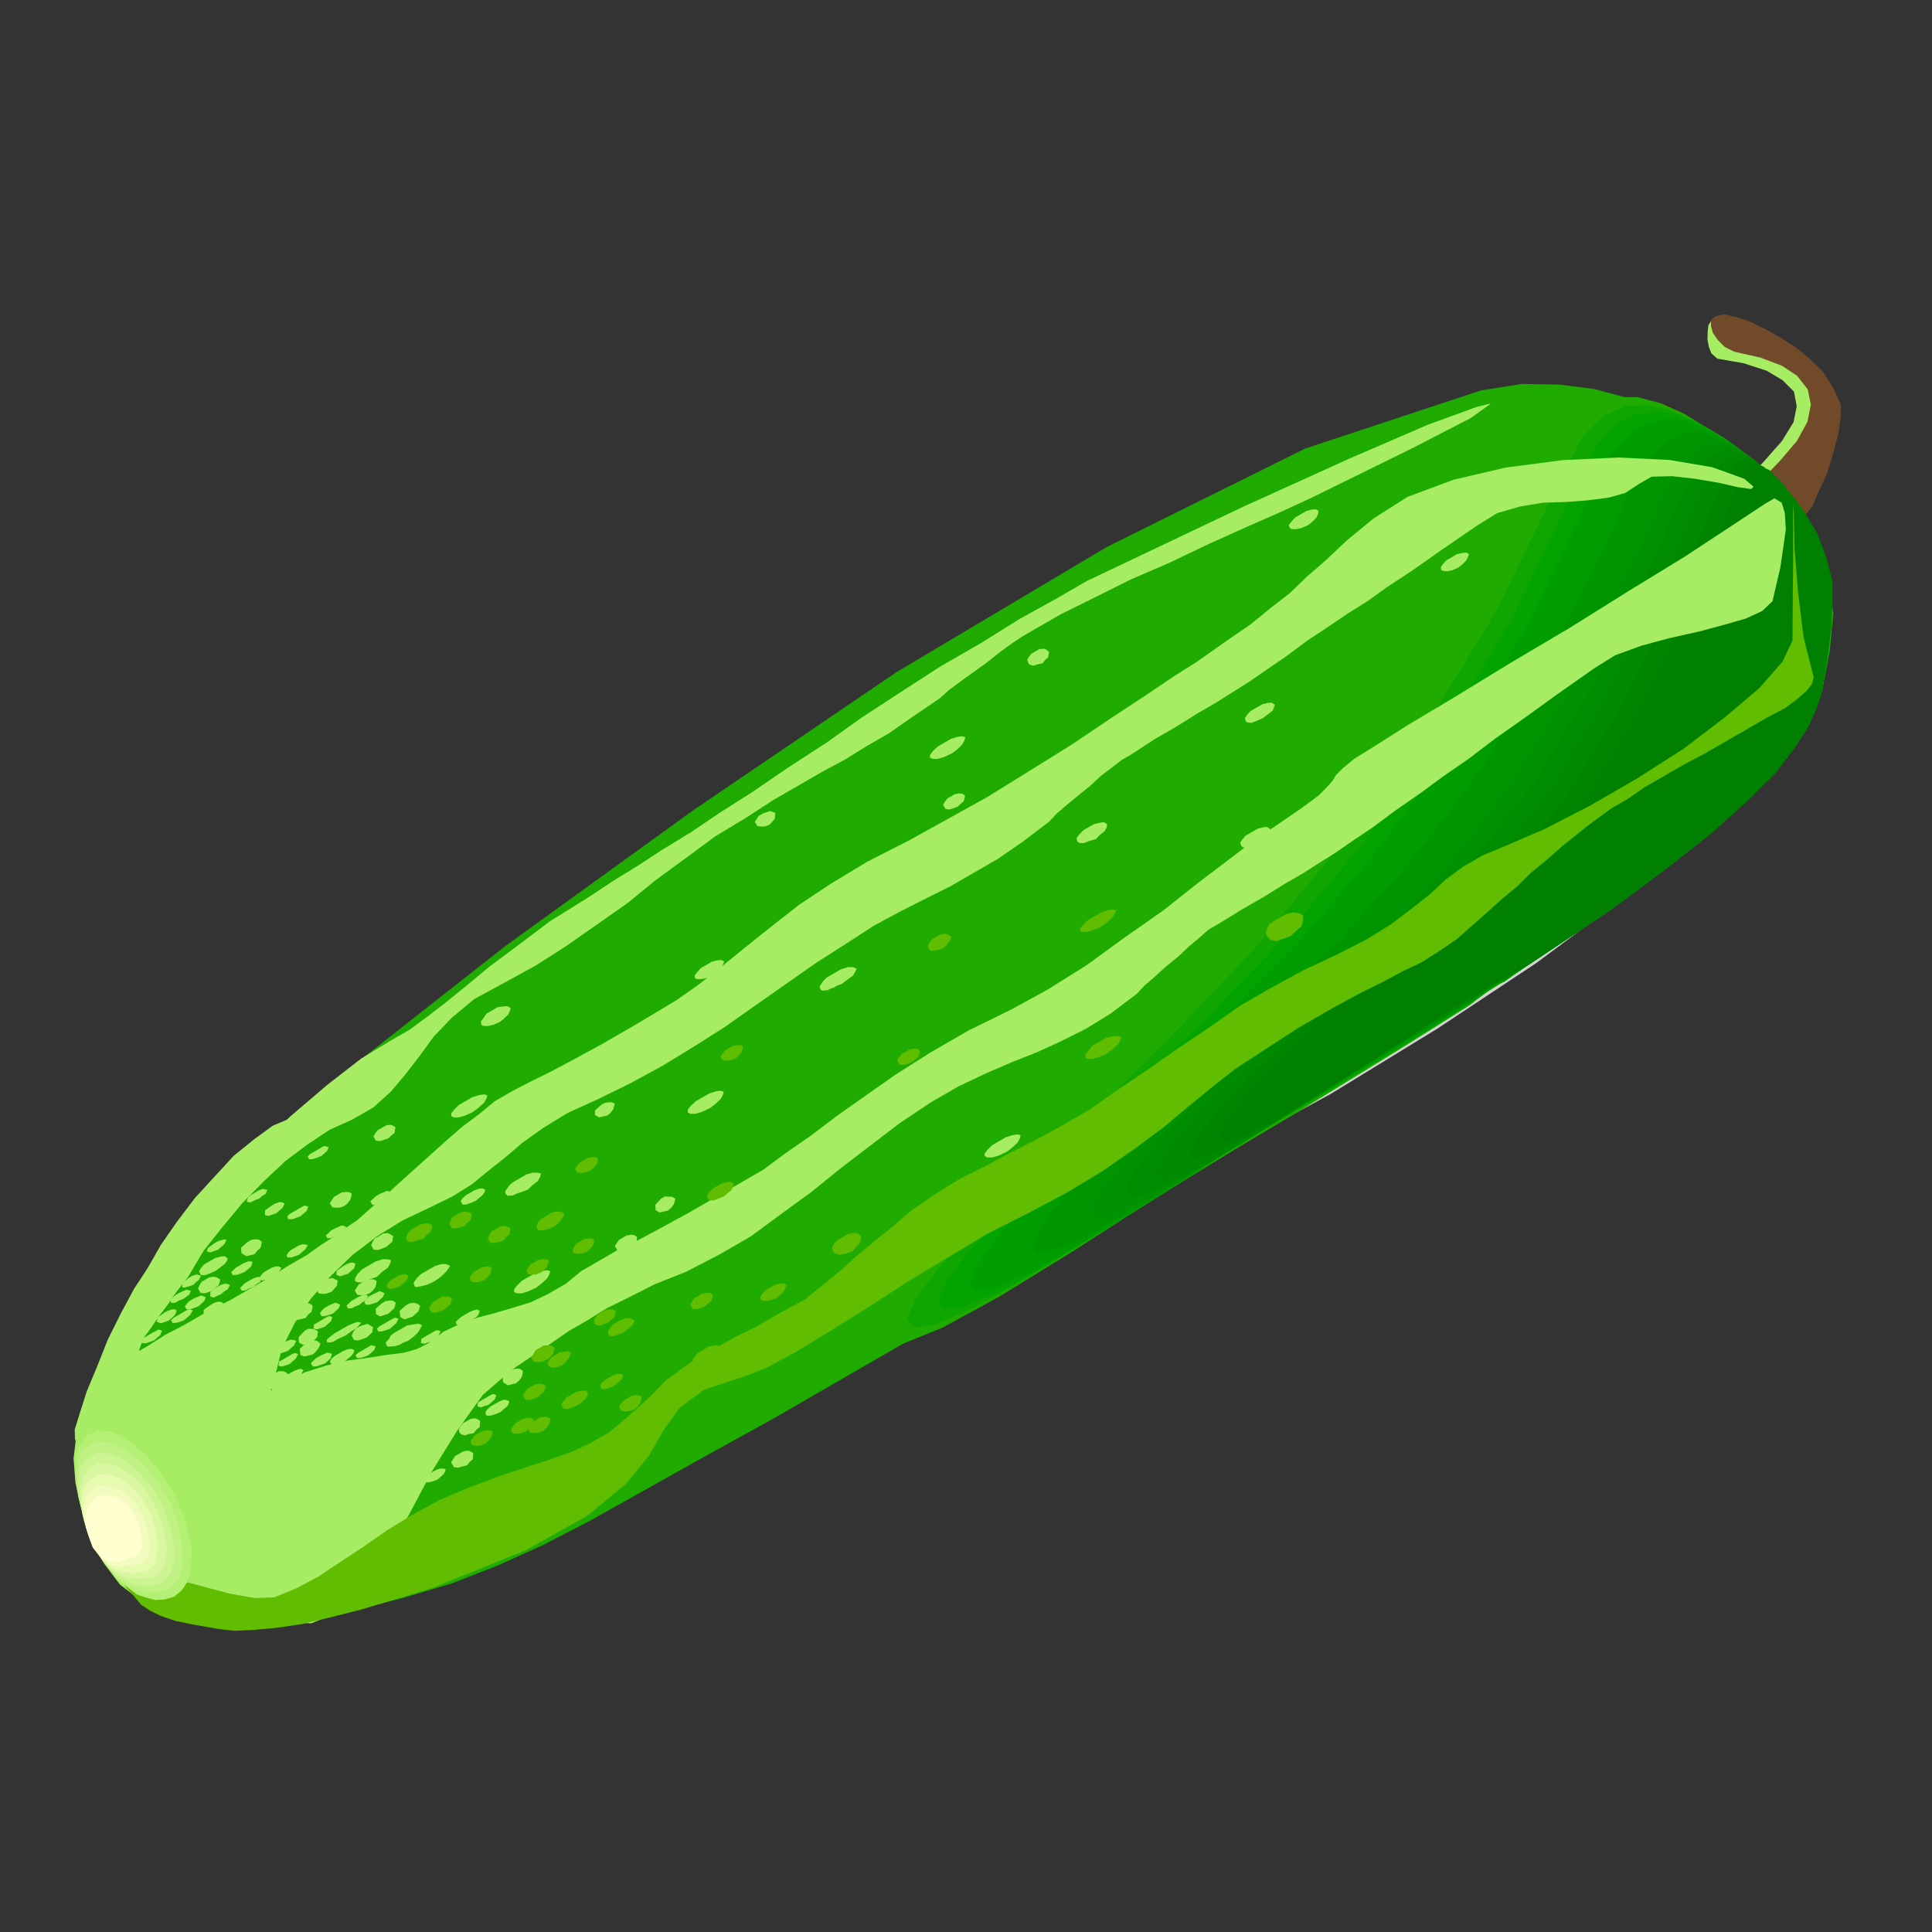 <svg xmlns="http://www.w3.org/2000/svg" viewBox="0 0 512 512" id="svg300" width="512" height="512" clip-rule="evenodd" fill-rule="evenodd" image-rendering="optimizeQuality" shape-rendering="geometricPrecision" text-rendering="geometricPrecision"><rect x="0" y="0" width="512" height="512" fill="#333333" stroke="none"/><defs id="defs4"><style id="style2">.fil18 {fill:green} .fil17 {fill:#008200} .fil16 {fill:#008500} .fil15 {fill:#008A00} .fil14 {fill:#008C00} .fil13 {fill:#009100} .fil12 {fill:#009400} .fil11 {fill:#009600} .fil10 {fill:#009C00} .fil9 {fill:#009E00} .fil8 {fill:#03A300} .fil7 {fill:#0FA600} .fil6 {fill:#1FAB00} .fil19 {fill:#61BD00} .fil5 {fill:#704A29} .fil4 {fill:#A6ED63} .fil20 {fill:#B3F073} .fil3 {fill:#BFBFBF} .fil21 {fill:#BFF282} .fil2 {fill:#C4C4C4} .fil1 {fill:#CCCCCC} .fil22 {fill:#CCF591} .fil0 {fill:#D4D4D4} .fil23 {fill:#D9F7A1} .fil24 {fill:#E6FAB0} .fil25 {fill:#F2FCBF} .fil26 {fill:#FFFFCF}</style></defs><g id="Layer_x0020_1"><g id="_320004600"><g id="g4924"><path id="polygon6" class="fil0" fill="#d4d4d4" d="M269.392 330.99l26-11.26 27.78-13.788 29.482-16.035 28.243-17.293 26.215-17.386 22.573-16.785 19.716-15.647 14.937-14.35 10.684-12.684 5.313-10.294-.258-7.355-6.463-4.285-11.467-.37-16.31 2.94-19.81 5.91-23.717 8.717-25.617 11.512-28.163 14.01-28.996 15.99-28.73 17.338-25.83 17.163-22.955 16.532-19.023 15.96-15.436 14.44L197.24 326.4l-5.385 10.1.657 7.636 6.063 4.003 11.54.564 15.943-2.688 20.31-6z"/><path id="polygon8" class="fil1" fill="#ccc" d="M264.478 331.575l23.705-10.448 25.35-12.385 26.567-14.588 25.916-15.713 23.61-15.88 20.9-15.306 17.658-14.42 13.66-13.14 9.397-11.427 4.88-9.333-.11-6.69-5.944-3.795-10.42-.264-14.577 2.453-18.107 5.437-21.438 7.876L361.82 214.4l-25.455 12.683L309.9 241.85l-26.018 15.534-23.504 15.584-20.9 15.305-17.362 14.526-13.94 13.063-9.414 11.398-4.982 9.156.7 6.822 5.354 3.663 10.522.442 14.595-2.424 18.387-5.363z"/><path id="polygon10" class="fil2" fill="#c4c4c4" d="M259.386 332.264l21.53-9.43 22.876-11.47 24.138-13.185 23.103-14.09 21.373-14.077 18.574-13.725 15.82-12.886 12.195-11.78 8.773-10.317 4.36-8.52-.17-5.904-5.233-3.454-9.456-.306-13.426 2.26-16.196 4.85-19.172 7.08-21.173 9.224-22.895 11.44-23.633 13.17-23.608 14.105-21.355 14.106-18.93 13.93-15.54 12.96-12.474 11.705-8.493 10.394-4.434 8.325.554 6.156 4.85 3.203 9.53.5 13.144-2.337 16.476-4.774z"/><path id="polygon12" class="fil3" fill="#bfbfbf" d="M254.547 332.57l19.01-8.25 20.317-10.23 21.502-11.664 20.496-12.584 19.047-12.497 16.62-12.32 14.147-11.407 10.71-10.45 7.693-9.18 3.916-7.513-.023-5.238-4.85-3.203-8.465-.365-11.796 2.07-14.303 4.23-17.158 6.193-18.894 8.382-20.346 10.246-21.027 11.667-20.972 12.582-19.017 12.48-16.735 12.19-13.764 11.658-11.2 10.493-7.484 9.062-3.738 7.41.526 5.7 4.348 2.742 8.286.468 11.59-1.953 14.79-4.274z"/><path id="polygon14" class="fil4" fill="#a6ed63" d="M452.737 86.166l.8-1.213 1.126-.65 1.953.374 3.016 1.734 4.347 2.743 4.437 2.967 5.055 3.557 4.11 3.63 3.903 3.75 2.734 3.437 1.726 2.99-.3 2.9-.627 4.113-1.678 4.483-1.367 4.54-2.18 4.023-1.78 3.003-1.75 1.76-.737-.048-3.346 1.182-3.54.78-3.685.113-2.72-.404-1.968-1.63-.25-2.62 2.02-3.89 5.214-5.262 4.964-5.63 3.1-5.028.833-4.233-.72-3.85-3-3.006-4.228-2.534-6.125-1.992-6.984-1.22-1.537-1.363-.648-1.6-.412-2.013.046-2.04z"/><path id="polygon16" class="fil5" fill="#704a29" d="M453.435 84.776l1.184-.96 2.22-.532 4.008.924 3.195 1.157 3.788 1.84 3.726 2.076 4.318 2.76 3.785 3.067 3.5 3.467 2.573 4.044 2.095 4.517-.004 3.003-.582 4.6-1.427 5.327-1.605 5.43-2.256 4.777-1.692 3.978-1.63 1.967-.962.042-3.138 1.06-3.184.575-3.225-.388-2.278-.936-1.685-2.028.21-3.123 2.198-3.994 5.008-5.142 4.638-5.442 2.79-5.086.89-4.543-.823-4.027-2.836-3.614-4.02-2.654-5.754-2.168-6.896-1.547-2.512-1.274-1.76-1.75-1.375-1.97-.47-1.704z"/><path id="polygon18" class="fil6" fill="#1fab00" d="M462.542 212.247l-8.905 8.38-12.043 9.44-14.502 10.86-19.965 13.028-25.592 16.276-29.633 18.374-31.5 19.45-32.434 19.2-30.98 18.637-28.494 16.45-23.428 13.528-19.34 10.69-15.846 8.874-13.786 7.722-12.32 6.363-11.905 5.372-12.053 4.707-13.412 3.992-14.92 3.637-25.325 2.853-18.672-2.45-13.104-6.69-7.786-9.998-4.144-12.377-.324-13.556 2.09-13.686 4.128-13.165 2.45-6.154 3.263-5.636 3.383-5.427 3.838-4.98 3.203-4.85 3.35-4.186 2.684-4.037 2.372-3.62 11.898-12.36 28.294-24.115 40.75-32.018 49.74-35.944L237.6 178.11 293.24 145l52.642-26.127 46.59-15.407 10.775-1.72 10.093.176 9.172 1.18 8.596 2.304 7.248 2.57 6.76 3.086 5.59 2.775 5.013 2.595 8.486 5.604 7.568 6.61 5.794 7.436 4.444 8.176 2.563 8.748 1.276 9.53-.96 10.033-2.068 10.71-1.975 4.38-2.314 5.087-3.928 5.782-4.744 6.49z"/><path id="polygon20" class="fil6" fill="#1fab00" d="M462.542 212.247l-8.905 8.38-12.043 9.44-14.502 10.86-13.7 9.174-8.293 5.54-4.636 3.19-1.97 1.374-1.127.65-1.125.65-2.504 1.682-4.947 3.607-8.396 5.36-10.647 6.66-12.53 7.71-13.67 8.405-14.884 8.83-14.97 9.158-15.048 9.437-14.204 9.188-19.904 12.243-14.836 8.092-10.336 4.19-5.477.912-1.86-2.402 2.195-5.295 5.383-7.57 8.92-9.653 14.417-14.84 18.416-17.897 21.114-21.432 23.057-24.566 23.164-27.868 22.963-31.226 20.82-34.53 18.483-37.683 4.792-9.006 5.673-5.29 6.072-2.48 6.512-.008 6.212 1.665 6.08 2.73 5.41 3.353 4.954 2.905 8.206 6.004 7.2 6.86 5.496 7.332 4.324 7.968 2.477 8.6 1.052 9.62-.634 10.12-1.966 10.89-1.872 4.557-2.417 4.91-3.72 5.663-4.952 6.61z"/><path id="polygon22" class="fil7" fill="#0fa600" d="M462.72 212.144l-9.083 8.482-11.866 9.34-14.678 10.962-13.7 9.173-8.293 5.54-4.636 3.19-1.97 1.374-1.23.472-.844.725-2.43 1.403-4.636 3.665-8.114 4.96-9.747 6.102-11.313 6.808-12.353 7.606-13.683 7.9-13.847 8.507-14.1 8.892-13.818 8.965-19.935 12.26-14.704 8.252-10.038 4.294-5.476.91-1.878-2.43 2.285-5.07 5.384-7.57 8.92-9.653 14.164-14.455 18.076-17.19 20.256-19.908 22.078-23.25 22.335-26.64 21.967-29.94 20.582-33.642 18.323-37.55 4.775-9.037 5.393-5.365 5.775-2.583 6.1-.244 5.68 1.222 5.678 2.448 5.236 2.98 4.627 2.817 8.03 6.107 6.918 6.786 5.17 7.244 4.06 7.923 2.18 8.495 1.01 9.133-.767 9.96-1.758 10.77-1.694 4.454-2.418 4.91-3.72 5.663-4.92 6.593z"/><path id="polygon24" class="fil8" fill="#03a300" d="M462.72 212.144l-9.083 8.482-11.866 9.34-14.678 10.962-13.7 9.173-8.293 5.54-4.636 3.19-1.793 1.27-1.02.354-.948.547-2.43 1.403-4.738 3.487-7.674 4.904-8.78 5.583-10.206 6.13-10.825 6.762-12.38 7.147-12.515 7.738-13.3 8.153-13.625 8.893-19.934 12.26-14.424 8.328-10.216 4.398-5.27.79-1.804-2.235 2.315-5.087 5.56-7.673 8.92-9.653 14.107-14.146 17.332-16.285 19.634-18.8 21.202-21.758 21.28-25.042 21.26-28.503 19.884-32.727 18.04-37.152 4.57-9.39 5.17-5.75 5.554-2.97 5.774-.806 5.28.94 5.474 2.092 4.628 2.817 4.628 2.817 7.82 6.226 6.742 6.89 4.89 7.168 3.763 7.818 2.046 8.335.935 8.94-.707 9.65-1.86 10.59-1.695 4.454-2.418 4.91-3.72 5.663-4.92 6.593z"/><path id="polygon26" class="fil9" fill="#009e00" d="M462.822 212.322l-9.185 8.304-11.866 9.34-14.678 10.962-13.7 9.173-8.293 5.54-4.636 3.19-1.793 1.27-1.02.354-.948.547-2.43 1.403-4.56 3.384-7.29 4.682-7.935 4.858-8.902 5.376-9.464 5.7-10.57 6.38-11.406 7.06-12.514 7.738-13.078 8.538-19.934 12.26-14.602 8.43-10.04 4.295-5.475.91-1.58-2.325 2.21-4.79 5.59-7.69 8.715-9.534 14-13.85 16.815-15.472 18.862-17.604 20.475-20.35 20.303-23.728 20.664-27.41 19.337-31.898 17.863-36.574 4.57-9.39 5.097-5.946 5.037-3.382 5.357-1.118 4.796.51 5.146 2.004 4.423 2.462 4.45 2.92 7.54 6.15 6.413 6.802 4.592 7.064 3.66 7.64 1.65 8.053.802 8.776-.662 9.662-1.803 10.283-1.694 4.454-2.315 5.088-3.72 5.663-4.922 6.593z"/><path id="polygon28" class="fil10" fill="#009c00" d="M462.822 212.322l-9.185 8.304-11.866 9.34-14.678 10.962-13.7 9.173-8.293 5.54-4.636 3.19-1.793 1.27-1.02.354-.77.444-2.25 1.3-4.534 3.367-7.035 4.3-7.005 4.28-7.7 4.447-8.115 4.96-9.39 5.42-10.1 6.308-11.493 7.385-12.677 8.346-19.904 12.243-14.454 8.345-10.186 4.38-5.197.986-1.478-2.148 2.107-4.968 5.693-7.513 8.713-9.532 13.748-13.466L312.01 284.9l18.045-16.42 19.616-18.83 19.606-22.336 19.656-26.08 18.802-31.113 17.626-36.16 4.26-9.45 4.875-6.33 4.815-3.766 4.842-1.532 4.556.095 4.66 1.574 4.304 2.255 4.17 2.845 7.464 6.432 6.105 6.743 4.312 6.99 3.26 7.357 1.65 8.052.7 8.6-.884 9.277-1.626 10.18-1.694 4.454-2.315 5.088-3.72 5.663-4.922 6.593z"/><path id="polygon30" class="fil11" fill="#009600" d="M462.822 212.322l-9.185 8.304-11.866 9.34-14.678 10.962-13.7 9.173-8.293 5.54-4.578 2.88-1.747 1.284-1.067.34-.74.427-2.132 1.508-4.682 3.177-6.426 3.987-6.087 3.75-6.367 3.678-6.65 4.076-8.057 4.65-8.99 5.705-10.766 6.454-12.47 8.226-19.83 12.437-14.424 8.327-9.936 4.473-5.047 1.177-1.507-2.132 2.315-5.088 5.486-7.393 8.92-9.65 13.484-13.037 15.85-13.654 17.422-15.312 18.43-17.393 18.747-20.815 18.867-24.912 18.374-30.078 17.403-36.07 4.29-9.467 4.742-6.49 4.312-4.228 4.442-1.814 4.053-.365 4.26 1.292 3.994 2.197 4.17 2.844 7.08 6.654 5.824 6.668 4.21 6.81 3.053 7.48 1.426 7.667.418 8.524-.825 8.968-1.52 9.883-1.695 4.454-2.315 5.088-3.72 5.663-4.922 6.593z"/><path id="polygon32" class="fil12" fill="#009400" d="M462.822 212.322l-9.185 8.304-11.866 9.34-14.678 10.962-13.7 9.173-8.293 5.54-4.578 2.88-1.747 1.284-.89.237-.74.43-2.073 1.196-4.355 3.264-6.07 3.78-5.14 3.206-5.243 3.027-5.45 3.146-6.545 3.778-7.777 4.726-9.907 6.234-12.13 7.99-19.905 12.243-14.333 8.553-9.906 4.456-5.076 1.192-1.477-2.148 2.595-5.013 5.486-7.392 8.92-9.652 13.275-12.917 15.436-12.664 16.442-13.996 17.555-15.9 17.84-19.305L397.57 204.5l17.662-29.19 17.165-35.66 4.14-9.655 4.36-6.743 4.015-4.332 4.117-2.377 3.64-.602 3.758.833 3.713 2.12 3.844 2.758 7.08 6.655 5.647 6.77 3.882 6.724 2.98 7.282 1.324 7.49.197 8.14-.928 8.79-1.343 9.78-1.694 4.452-2.315 5.088-3.72 5.663-4.922 6.593z"/><path id="polygon34" class="fil13" fill="#009100" d="M462.822 212.322l-9.185 8.304-11.866 9.34-14.678 10.962-13.7 9.173-8.293 5.54-4.578 2.88-1.747 1.284-.89.237-.562.326-2.044 1.18-4.178 3.162-5.805 3.352-4.382 2.806-3.94 2.274-3.94 2.275-5.183 2.716-6.633 4.108-9.156 5.76-11.758 7.814-19.8 12.42-14.145 8.403-9.918 4.502-5.064 1.147-1.507-2.132 2.613-4.983 5.796-7.336 8.92-9.652 12.992-12.517 14.918-11.85 15.715-12.59 16.904-14.497 16.862-17.99 17.266-22.487 17.216-28.183 17.08-35.332 4.065-9.85 3.96-7.026 3.66-4.88 3.717-2.658 3.258-.855 3.506.464 3.314 1.84 3.785 3.067 6.798 6.58 5.35 6.665 3.88 6.723 2.57 7.047 1.203 7.283.096 7.962-1.048 8.582-1.446 9.6-1.575 4.66-2.314 5.09-3.738 5.632-5.024 6.416z"/><path id="polygon36" class="fil14" fill="#008c00" d="M463.03 212.202l-9.393 8.424-11.866 9.34-14.678 10.962-13.7 9.173-8.293 5.54-4.68 2.702-1.587 1.152-.843.25-.562.325-2.074 1.196-4.28 2.984-5.317 3.307-3.274 2.127-2.738 1.344-2.607 1.505-3.76 2.172-5.348 3.324-8.012 5.138-11.39 7.563-19.785 12.45-14.276 8.243-9.804 4.633-5.076 1.194-1.375-1.97 2.612-4.984 5.796-7.335 8.92-9.65 12.74-12.135 14.37-11.02 14.915-11.377 15.896-13.166 15.988-16.496 16.586-21.068 16.698-27.372 16.676-35.14 4.066-9.85 3.858-7.203 3.26-5.16 3.512-3.015 2.636-1.522 3.226.388 3.09 1.454 3.475 3.01 6.416 6.8 5.35 6.667 3.393 6.767 2.477 6.823.894 7.225-.024 7.754-.926 8.315-1.388 9.29-1.575 4.66-2.314 5.09-3.738 5.632-4.846 6.313z"/><path id="polygon38" class="fil15" fill="#008a00" d="M463.03 212.202l-9.393 8.424-11.866 9.34-14.678 10.962-13.7 9.173-8.293 5.54-4.68 2.702-1.587 1.152-.665.147-.563.326-1.866 1.077-4.103 2.882-5.064 2.924-2.504 1.682-1.437.59-1.125.65-2.548 1.196-3.998 2.584-7.39 4.504-10.886 7.55-19.83 12.436-14.145 8.402-9.815 4.68-4.767 1.252-1.375-1.97 2.612-4.984 5.767-7.318 8.92-9.652 12.504-11.72 13.657-10.137 14.217-9.985 15.02-11.673 15.1-14.957 15.962-19.958 16.163-26.59 16.618-34.828 3.964-10.03 3.428-7.467 3.055-5.516 2.814-3.4 2.402-1.86 2.723-.073 2.91 1.557 3.357 2.802 6.414 6.8 4.846 6.682 3.13 6.722 2.36 6.616.612 7.15-.128 7.576-1.075 8.124-1.283 8.995-1.575 4.66-2.314 5.09-3.738 5.632-4.846 6.313z"/><path id="polygon40" class="fil16" fill="#008500" d="M463.03 212.202l-9.393 8.424-11.866 9.34-14.678 10.962-13.7 9.173-8.086 5.42-4.71 2.72-1.585 1.15-.767-.03-.563.326-1.688.974-4.09 2.835-4.68 2.702-1.39 1.08-.505.015.283-.4-1.05.37-2.992 1.726-6.548 4.254-10.603 7.15-19.728 12.613-14.128 8.433-9.626 4.53-4.767 1.252-1.18-2.043 2.816-4.628 5.767-7.32 8.92-9.65 12.4-11.425 12.93-9.204 13.447-8.79 14.31-10.235 14.103-13.67 15.192-18.763 15.437-25.657 16.455-34.222 3.947-10.058 3.206-7.854 2.673-5.767 2.506-3.935 1.983-2.173 2.31-.307 2.41 1.097 3.356 2.8 6.03 7.025 4.665 6.783 3.012 6.515 2.065 6.588.42 6.747-.07 7.267-1.177 7.946-1.283 8.995-1.575 4.66-2.314 5.09-3.738 5.632-4.846 6.313z"/><path id="polygon42" class="fil17" fill="#008200" d="M463.03 212.202l-9.393 8.424-11.866 9.34-14.678 10.962-13.7 9.173-8.086 5.42-4.71 2.72-1.585 1.15-.767-.03-.355.206-1.896 1.094-3.912 2.733-4.117 2.377-.74.427 1.023-.827 1.586-1.153.34-.71-1.793 1.272-5.51 3.456-10.338 7.194-19.682 12.627-14.144 8.403-9.536 4.755-4.767 1.25-1.18-2.042 2.817-4.628 5.796-7.335 9.098-9.755 12.045-11.218 12.692-8.316 12.616-7.56 13.256-8.64 13.422-12.252 14.287-17.252 14.92-24.844 16.362-33.97 3.684-10.105 3.102-8.032 2.33-6.36 2.077-4.2 1.498-2.603 1.91-.59 2.26.906 3.196 2.934 5.852 7.126 4.386 6.708 2.684 6.428 1.768 6.482.11 6.69-.274 6.91-1.09 7.62-1.208 8.715-1.575 4.66-2.314 5.09-3.738 5.632-4.846 6.313z"/><path id="polygon44" class="fil18" fill="green" d="M463.03 212.202l-9.393 8.424-11.866 9.34-14.678 10.962-13.492 9.053-8.294 5.54-4.502 2.6-1.586 1.152-.768-.03-.385.22-1.688.976-3.912 2.732-3.76 2.172.206-.12 2.225-1.757 2.872-1.935 1.66-1.432-.355.205-4.785 3-9.76 6.898-19.7 12.598-14.333 8.552-9.506 4.74-4.664 1.428-1.078-1.866 2.876-4.938 5.886-7.11 9.128-9.772 12.06-10.714 11.772-7.31 11.862-6.336 12.438-7.458 12.535-10.712 13.693-16.16 14.176-23.94 15.996-33.72 3.666-10.134 3-8.208 1.724-6.524 1.752-4.763 1.276-2.988 1.586-1.152 1.997.86 2.897 2.83 5.674 7.228 4.06 6.622 2.42 6.382 1.65 6.275.007 6.51-.394 6.705-1.073 7.65-1.328 8.506-1.575 4.66-2.314 5.09-3.738 5.632-4.846 6.313z"/><path id="polygon46" class="fil4" fill="#a6ed63" d="M85.062 329.918l3.836-2.452 2.947-2.215 2.71-1.8 4.134-3.65 4.178-3.638 3.747-3.427 3.955-3.547 3.794-3.415 3.955-3.547 4.15-3.62 4.53-3.367 4.06-3.37 4.708-2.72 4.8-2.494 5.624-2.774 6.133-3.264 7.418-4.046 8.797-5.08 10.767-6.452 5.865-4.137 6.206-4.846 6.28-5.127 6.874-5.47 7.2-5.656 8.678-5.76 9.464-5.702 11.195-5.713 9.668-5.347 10.973-6.098 11.228-6.956 11.21-6.986 10.265-6.914 9.42-6.19 7.553-5.11 5.685-3.56 7.63-5.39 6.813-4.685 5.258-4.3 5.023-3.886 4.49-4.33 5.156-4.478 5.494-5.187 7.127-5.852 8.96-5.686 12.154-4.53 13.887-3.238 15.098-1.965 14.607-.693 13.598.64 11.378 1.922 8.537 3.088 2.423 2.076-.62.635-3.524-.493-4.926-1.145-6.347-1.074-6.17-.702-5.417.126-3.2 1.847-3.82 2.483-4.278 1.207-5.58.733-5.52.423-6.362.198-6.16 1.03-6.024 1.74-5.317 3.306-9.508 6.516-7.806 5.494-6.53 4.284-5.302 3.812-5.14 3.204-5.02 3.412-5.63 3.724-5.94 4.417-5.02 3.412-4.458 3.087-4.577 2.88-4.4 2.776-4.886 2.822-5.123 3.234-6.012 3.47-6.34 4.136-2.46 1.42-2.59 2.008-2.947 2.215-2.77 2.587-3.23 2.615-3.052 2.512-2.667 2.29-2 2.143-6.977 5.29-6.607 4.565-6.367 3.677-6.19 3.574-6.59 3.29-6.574 3.322-7.08 3.81-7.27 4.713-8.22 5.26-7.984 5.596-8.014 5.614-7.996 5.644-8.236 5.23-8.322 5.08-8.56 4.666-8.56 4.19-8.128 3.706-6.443 3.957-5.48 3.914-4.518 3.872-4.638 3.664-4.235 3.472-5.17 3.22-5.82 2.848-7.285 3.456-6.81 4.21-6.58 5.02-5.778 5.588-5.275 6.047-4.256 6.446-3.38 6.73-1.696 6.982-2.944 9.677-2.968 6.965-3.602 4.568-3.052 2.512-3.316 1.164-2.5.456-1.94.13-.86.22-10.445 11.798-7.32 7.228-5.287 2.54-2.808-1.855-1.31-5.76.5-9.53 1.732-13.005 3.084-16.273.55-2.057 2.134-1.982 2.666-2.29 3.94-2.273 4.382-2.806 5.184-2.716 5.628-3.25 6.573-3.32 5.42-3.13 5.273-3.043 4.755-2.982 4.887-2.82z"/><path id="polygon48" class="fil4" fill="#a6ed63" d="M61.918 306.316l5.465-4.42 4.918-3.588 4.828-2.037 2.916-1.446 2.89-1.905 2.488-2.188 3.154-2.334 2.874-2.41 3.734-2.63 4.117-2.376 5.183-2.242 4.71-2.72 4.71-3.47 4.8-4.27 5.318-5.085 5.854-5.867 7.184-6.162 8.636-6.724 10.93-7.06 5.94-3.943 6.47-3.975 6.71-4.386 7.39-4.505 7.554-5.11 8.782-5.585 9.14-6.264 10.544-6.838 9.197-6.574 10.16-6.616 10.576-6.856 11.047-6.378 10.102-6.306 9.67-5.346 8.233-4.754 7.285-3.455 34.31-16.294 27.953-12.665 20.61-8.898 13.016-4.75 3.7-.91-5.304 3.81-15.8 8.135-26.268 12.915-8.483 3.91-9.196 4.046-9.905 4.456-9.995 4.782-10.394 4.5-9.506 4.74-9.15 4.532-7.495 4.326-2.43 1.402-2.887 1.905-3.362 2.454-3.407 2.718-3.718 2.66-3.35 2.407-2.975 2.232-2.31 2.085-7.17 4.89-6.22 4.34-6.19 3.575-5.526 3.426-6.114 3.294-6.19 3.574-6.723 3.882-7.094 4.61-8.34 5.05-7.893 5.822-7.91 5.79-7.466 6.088-8.012 5.614-8.014 5.614-8.22 5.26-8.335 4.575-8 4.34-5.925 4.923-4.83 5.04-3.765 5.175-3.868 4.997-3.705 4.39-4.593 4.152-5.627 3.25-5.952 2.685-5.778 3.81-5.953 4.464-5.513 5.158-5.835 5.897-5.173 6.225-5.202 6.518-4.063 6.848-3.142 4.065-2.982 3.934-2.904 3.177-2.43 3.18-2.284 2.543-1.704 2.248-1.083 1.613-.09 1.553 1.765 19.476 1.06 16.132-.25 12.15-1.016 7.34-2.488 1.712-3.206-4.665-4.41-11.946-4.86-19.704.15-2.338 1.487-4.334 2.093-5.473 3.07-6.788 2.97-6.966 3.19-7.055 3.174-6.61 2.998-5.206 3.603-6.346 4.36-6.268 4.684-6.18 5.38-5.87z"/><path id="polygon50" class="fil4" fill="#a6ed63" d="M76.905 295.886l9.868-8.422 8.975-6.96 7.776-4.725 5.065-2.925 4.738-3.487 5.023-3.887 5.436-4.4 5.926-4.923 7.51-5.6 8.53-6.425 10.872-6.75 5.94-3.943 6.47-3.975 6.71-4.386 7.39-4.505 7.554-5.11 8.782-5.585 9.14-6.264 10.544-6.838 9.197-6.574 10.16-6.616 10.576-6.856 11.047-6.378 10.102-6.306 9.67-5.346 8.233-4.754 7.285-3.455 34.31-16.294 27.953-12.665 20.61-8.898 13.016-4.75 3.7-.91-5.304 3.81-15.8 8.135-26.268 12.915-8.483 3.91-9.196 4.046-9.905 4.456-9.995 4.782-10.394 4.5-9.506 4.74-9.15 4.532-7.495 4.326-2.43 1.402-2.887 1.905-3.362 2.454-3.407 2.718-3.718 2.66-3.35 2.407-2.975 2.232-2.31 2.085-7.17 4.89-6.22 4.34-6.19 3.575-5.526 3.426-6.114 3.294-6.19 3.574-6.723 3.882-7.094 4.61-8.34 5.05-7.893 5.822-7.91 5.79-7.466 6.088-8.012 5.614-8.014 5.614-8.22 5.26-8.335 4.575-8 4.34-5.925 4.923-4.83 5.04-3.765 5.175-3.868 4.997-3.705 4.39-4.593 4.152-5.627 3.25-5.952 2.685-5.778 3.81-5.953 4.464-5.513 5.158-5.835 5.897-5.173 6.225-5.202 6.518-4.063 6.848-3.142 4.065-2.42 3.61-2.428 3.178-1.854 2.808-1.704 2.248-.862 1.997-.595 1.57.265 1.347 8.716 25.494 3.705 19.345-.432 12.728-3.293 6.404-5.742-.437-6.827-7.037-7.235-13.83-6.174-20.683-.057-2.218 1.308-4.23 1.87-5.86 2.733-6.553 2.85-7.174 3.472-6.98 3.5-6.524 3.456-5.233 4.15-5.398 6.43-7.465 8.196-8.72 9.51-9.52z"/><path id="polygon52" class="fil4" fill="#a6ed63" d="M102.622 359.033l4.426-.54 3.42-.988 2.915-1.447 4.178-3.162 4.725-2.214 4.367-1.534 4.766-1.25 4.487-1.328 4.664-1.43 4.528-2.14 4.887-2.822 4.045-3.322 4.71-2.72 4.68-2.7 5.64-2.745 6.117-3.293 7.418-4.046 8.796-5.077 10.87-6.276 5.97-4.434 6.607-4.564 6.946-5.275 7.63-5.392 8.013-5.614 9.166-5.807 10.1-5.83 11.505-5.656 9.48-5.196 10.29-6.455 10.014-7.28 10.353-7.242 9.067-7.21 8.354-6.323 6.77-5.172 5.42-3.604 6.962-4.77 4.562-3.384 2.37-2.394 1.363-1.538.876-1.493 1.75-1.76 3.05-2.512 5.525-3.426 8.575-5.464 12.456-7.428 14.588-8.935 16.04-9.497 15.61-9.763 14.763-9.038 12.31-8.093 9.064-5.985 2.428-1.402 1.923 1.14.84 2.755.26 4.35-.686 4.9-.763 5.178-1.145 4.926-.923 4.01-2.756 2.615-4.34 1.992-5.994 1.723-6.5 1.738-7.77 1.724-7.344 1.988-7.018 2.552-5.685 3.558-9.777 6.87-8.664 6.265-7.807 5.495-6.768 5.17-6.606 4.565-6.324 4.64-6.428 4.46-6.31 4.67-5.036 3.382-4.457 3.086-4.577 2.88-4.383 2.806-4.887 2.82-5.14 3.206-6.012 3.47-6.443 3.958-2.458 1.42-2.46 2.17-2.873 2.41-2.755 2.616-3.23 2.615-2.948 2.69-2.667 2.29-2 2.142-6.977 5.29-6.62 4.06-6.62 3.308-6.31 2.892-6.72 2.655-6.794 2.936-7.285 3.457-7.287 4.207-8.323 5.556-7.78 5.952-7.998 6.12-7.643 6.188-8.118 5.91-7.866 5.806-8.44 4.873-8.664 4.488-8.35 3.32-6.752 3.424-6.027 2.966-4.96 3.102-5.066 2.924-4.457 3.087-5.05 3.43-5.393 3.587-7.85 6.784-6.79 9.45-6.716 10.867-6.113 11.506-6.315 10.676-6.272 9.11-6.594 6.294-6.72 2.656-11.765-.474-10.166-1.12-8.952-2.1-7.248-2.567-6.093-3.236-4.774-3.483-3.518-3.97-1.977-3.835-2.02-6.1-.08-4.93 1.306-3.755 2.754-2.616 2.992-1.728 3.76-.394 3.714.344 3.578 1.41 1.628-.19 2.43-1.402 2.845-2.868 3.852-3.725 4.014-4.33 4.846-4.536 5.287-4.316 6.265-3.854 5.643-2.745 5.714-1.8 5.74-1.34 5.58-.733z"/><path id="polygon54" class="fil4" fill="#a6ed63" d="M50.128 423.105l1.837-2.837.626-4.114.185-5.358-1.838-7.903-2.95-7.3-4.078-6.65-4.42-5.466-4.995-4.343-4.63-2.342-4.29-.524-3.302 1.67-2.137 3.207-.642 5.386.496 6.468 1.708 7.268 2.446 7.315 3.44 6.78 4.195 5.556 5.397 4.15 2.38 1.114 2.87.594 2.694-.054 3.082-.752z"/><path id="polygon56" class="fil19" fill="#61bd00" d="M427.155 214.156l-3.54 2.557-2.963 2.185-2.236 1.804-4.43 3.545-4.133 3.65-4.074 3.34-3.675 3.622-4.058 3.368-3.764 3.398-4.162 3.666-4.132 3.65-4.652 3.16-4.59 2.926-4.902 2.317-5.345 2.85-6.413 3.187-7.21 3.927-9.005 5.197-10.19 6.633-6.34 4.135-6.028 4.744-6.28 5.126-6.564 5.527-7.687 5.7-8.398 5.838-9.447 5.73-10.885 5.772-10.277 5.183-10.382 6.23-10.958 6.604-10.545 6.838-10.1 6.306-8.885 5.405-7.613 4.118-5.492 2.184-11.12 3.655-6.515 4.79-4.3 5.957-3.856 6.728-6.152 7.54-10.16 8.394-16.41 9.197-24.518 9.93-10.2 3.125-8.956 2.683-8.513 2.15-7.267 1.71-6.927.997-5.67.51-5.118.23-4.01-.45-6.674-1.16-5.104-1.043-3.756-1.307-2.81-1.38-2.425-1.6-1.656-2.046-1.982-2.133-2.112-2.77-1.225-2.53 2.68-.56 5 .865 7.203 2.08 7.71 2.066 7.988 2.14 6.627 1.15 5.136-.2 5.876-2.406 5.747-3.042 5.76-3.84 6.176-4.078 6.22-4.342 6.828-4.18 7.24-3.942 8.04-3.38 8.454-3.142 7.138-2.343 6.07-2.004 5.417-1.905 4.724-2.214 5.066-2.923 4.873-4.077 6.074-5.482 3.94-4.052 4.355-3.265 4.296-2.953 4.96-2.627 4.887-2.82 5.672-2.763 5.982-3.454 7.034-3.824 1.852-1.583 2.4-1.86 2.875-2.41 3.05-2.512 2.933-2.72 3.052-2.51 2.666-2.29 2.61-1.98 6.545-5.558 6.428-4.46 6.266-3.855 6.59-3.292 6.293-3.396 6.975-3.514 7.033-3.824 7.7-4.446 7.807-5.494 7.938-5.333 7.807-5.495 8.116-5.436 7.997-5.644 8.44-4.873 8.562-4.666 9.046-4.237 7.717-3.94 6.426-3.988 5.407-4.11 4.815-3.766 4.207-3.93 4.563-3.385 5.242-3.027 6.233-2.61 10.216-4.4 11.965-6.156 12.352-7.13 12.44-7.934 10.946-8.333 9.23-7.817 6.15-7.065 2.596-5.488.175-22.61-.015-11.722-.07-2.723.262 3.876.195 8.615.904 11.484 1.48 12.14 2.694 10.685-.476 1.775-1.438 1.817-2.49 2.188-3.153 2.334-4.605 2.42-4.887 2.823-5.626 3.25-5.983 3.453-5.746 3.042L441 205.65l-5.27 3.042-4.25 2.968z"/><path id="polygon58" class="fil20" fill="#b3f073" d="M48.16 421.477l1.602-2.425.85-3.73.18-4.882-1.66-7.255-2.657-6.72-3.75-6.088-4.095-4.903-4.67-3.78-4.32-2.284-3.994-.42-2.992 1.728-2.06 2.928-.688 4.898.45 5.98 1.562 6.602 2.346 6.662 3.276 6.085 3.887 5.023 4.878 3.66 2.175.758 2.663.714 2.443-.147 2.546-.72z"/><path id="polygon60" class="fil21" fill="#bff282" d="M46.223 419.83l1.543-2.114.67-3.15.018-4.277-1.336-6.693-2.33-6.158-3.427-5.526-3.77-4.34-4.167-3.32-4.097-1.898-3.684-.362-2.814 1.625-1.883 2.824-.702 4.394.423 5.52 1.444 5.92 1.9 5.893 3.147 5.45 3.545 4.43 4.628 2.818 2.073.58 2.543.506 2.235-.026 2.4-.635z"/><path id="polygon62" class="fil22" fill="#ccf591" d="M44.095 418.334l1.244-1.744.713-2.663.286-3.404-1.237-6.04-1.977-5.61-3.1-4.963-3.25-3.85-3.756-3.084-3.8-1.795-3.61-.165L23 386.52l-1.78 2.527-.447 4.01.408 5.018 1.37 5.45 1.783 5.21 2.82 4.886 3.296 3.587 4.126 2.358 1.775.475 2.16.254 2.116-.235 1.982-.395z"/><path id="polygon64" class="fil23" fill="#d9f7a1" d="M42.26 416.866l1.084-1.612.55-2.056.314-2.945-.91-5.477-1.86-4.93-2.48-4.294-2.836-3.614-3.46-2.505-3.388-1.558-3.284-.08-2.428 1.403-1.602 2.425-.67 3.626.363 4.528 1.25 4.767 1.655 4.574 2.555 4.013 2.792 3.127 3.8 1.794 1.673.298 2.058.076 1.628-.19 2.013-.412z"/><path id="polygon66" class="fil24" fill="#e6fab0" d="M40.133 415.37l.903-1.035.476-1.775.358-2.458-.586-4.914-1.414-4.16-2.275-3.938-2.512-3.052-3.237-2.12-2.988-1.276-2.9.174-2.222 1.283-1.72 2.217-.39 3.225.234 3.894 1.207 4.28 1.49 3.878 2.275 3.464 2.646 2.46 3.475 1.233 1.553.092 1.748.017 1.33-.295 1.556-.385z"/><path id="polygon68" class="fil25" fill="#f2fcbf" d="M38.195 413.724l.846-.725.314-1.17.298-1.67-.47-4.233-1.076-3.643-1.95-3.377-1.906-2.413-2.808-1.854-2.766-.892-2.515-.048-2.073 1.197-1.645 1.938-.284 2.928.07 3.198 1.088 3.598 1.182 3.346 2.215 2.947 2.337 1.93 3.048.49 1.33-.294 1.63-.19 1.17-.162 1.347-.265z"/><path id="polygon70" class="fil26" fill="#ffffcf" d="M36.896 411.473l.773-1.67-.293-3.584-.78-3.064-1.626-2.814-1.683-2.03-2.323-1.422-2.336-.626-2.235.027-1.746 1.286-1.468 1.835-.508 2.544.055 2.693.96 2.96 1.016 2.652 1.804 2.235 2.203 1.216 2.62.227 1.244-.442 1.228-.472.843-.25 1.17-.162z"/><path id="polygon72" class="fil4" fill="#a6ed63" d="M269.592 300.623l-1.124.175-1.91.59-1.51.872-2.074 1.197-1.26 1.24-.74.902-.032.767.68.358 1.273.015 1.704-.47 2.174-1.02 1.408-1.05 1.466-1.358.594-1.093.237-.89z"/><path id="polygon74" class="fil4" fill="#a6ed63" d="M224.478 259.693l1.585-1.152.623-1.11.34-.71-.99-.415-1.272-.015-1.91.59-1.51.872-1.127.65-.918.53-.846.725-.443.532-.8 1.21.25.844.4.283 1.45-.087.563-.325 1.05-.37.92-.53 1.227-.472z"/><path id="polygon76" class="fil4" fill="#a6ed63" d="M141.14 314.05l1.377-1.034.623-1.11.238-.888-.888-.237-1.273-.015-1.703.47-1.51.872-1.126.65-.948.547-.815.708-.443.532-.8 1.213.146.665.503.46 1.45-.087.564-.325 1.02-.352 1.05-.37 1.247-.442z"/><path id="polygon78" class="fil4" fill="#a6ed63" d="M102.743 333.73l-1.243-.034-1.91.59-1.512.872-2.073 1.197-1.258 1.24-.623 1.11-.06.785.71.34 1.272.016 1.584-.677 2.295-.813 1.288-1.257 1.586-1.153.592-1.093.238-.887z"/><path id="polygon80" class="fil4" fill="#a6ed63" d="M109.613 354.247l1.258-1.24.624-1.11.358-.68-1.008-.446-1.153.193-1.804.292-1.51.872-1.126.65-.948.547-.816.708-.34.71-.92 1.005.237.89.412.236 1.45-.087.683-.118 1.02-.352.95-.547 1.227-.474z"/><path id="polygon82" class="fil4" fill="#a6ed63" d="M118.25 335.004l-1.274-.015-1.716.516-1.866 1.077-1.866 1.077-1.127 1.125-.8 1.213.267.872.383.253 1.348-.265 1.555-.384 1.968-.9 1.765-1.255 1.288-1.258.726-.932.356-.68z"/><path id="polygon84" class="fil4" fill="#a6ed63" d="M128.25 290.015l-1.17.163-1.91.59-1.688.974-1.866 1.077-1.26 1.24-.724.932-.06.785.71.34 1.272.016 1.686-.5 1.986-.87 1.568-1.182 1.483-1.33.623-1.11.238-.887z"/><path id="polygon86" class="fil4" fill="#a6ed63" d="M144.93 336.62l-1.17.163-1.91.59-1.51.872-2.045 1.18-1.288 1.257-.726.932-.03.768.68.357 1.274.015 1.716-.517 2.163-.972 1.39-1.08 1.484-1.33.623-1.11.238-.887z"/><path id="polygon88" class="fil4" fill="#a6ed63" d="M190.922 289.058l-1.14.145-1.893.62-1.512.87-2.044 1.18-1.305 1.23-.726.93-.03.77.68.356 1.272.015 1.733-.487 2.145-1.002 1.408-1.05 1.466-1.36.592-1.093.238-.887z"/><path id="polygon90" class="fil19" fill="#61bd00" d="M294.927 241.016l-1.17.162-1.686.5-1.865 1.077-1.896 1.094-1.276 1.21-.726.932-.06.785.607.163 1.273.015 1.686-.5 2.015-.886 1.746-1.286 1.275-1.21.624-1.11.34-.71z"/><path id="polygon92" class="fil19" fill="#61bd00" d="M296.247 274.492l-1.14.146-2.014.41-1.688.976-1.866 1.077-1.186 1.436-.726.933.072.944.578.18 1.273.016 1.733-.487 1.97-.9 1.585-1.152 1.465-1.36.594-1.092.34-.71z"/><path id="polygon94" class="fil19" fill="#61bd00" d="M343.473 246.713l1.483-1.33.37-1.478.016-1.273-1.092-.593-1.363-.24-2.013.41-1.69.976-1.124.65-.948.547-.798.737-.358.68-.503 1.318.352 1.02.725.846 1.495.4.666-.147 1.02-.352 1.07-.34 1.227-.472z"/><path id="polygon96" class="fil19" fill="#61bd00" d="M227.267 326.837l-1.095-.118-1.526.366-1.125.65-1.687.974-.904 1.035-.416.99.323 1.038.532.443 1.167.313 1.348-.265 1.91-.59.903-1.035 1.08-1.137.344-1.185.03-.768z"/><path id="polygon98" class="fil19" fill="#61bd00" d="M146.207 356.616l-.785-.06-1.273-.015-.92.53-1.332.77-.593 1.093-.548.83.427.74.223.385 1.095.118 1.14-.145 1.436-.59.815-.708.726-.933.236-.888.163-.608z"/><path id="polygon100" class="fil19" fill="#61bd00" d="M143.813 366.765l-.785-.06-1.14.145-.95.547-1.302.753-.548.83-.518.812.428.74.222.386 1.065.135.873-.267 1.406-.575.845-.724.815-.708.237-.887.163-.606z"/><path id="polygon102" class="fil19" fill="#61bd00" d="M129.886 379.032l-.768-.03-1.14.144-.95.547-1.302.753-.518.812-.565.8.325.563.222.386 1.095.118.963-.042 1.406-.575.845-.725.695-.915.238-.887.162-.608z"/><path id="polygon104" class="fil19" fill="#61bd00" d="M140.752 375.76l-.768-.03-1.348.264-.918.53-1.126.65-.725.932-.535.783.325.56.222.386 1.064.136 1.153-.192 1.245-.443.8-.737.92-1.005.237-.888.162-.607z"/><path id="polygon106" class="fil19" fill="#61bd00" d="M145.103 375.498l-.768-.03-1.14.145-.948.547-1.303.752-.548.83-.535.783.325.563.325.562 1.066.136.992-.06 1.406-.575.845-.724.695-.915.238-.886.06-.785z"/><path id="polygon108" class="fil19" fill="#61bd00" d="M150.57 358.086l-.975.09-1.348.264-.918.53-1.127.65-.725.932-.358.68.147.665.4.283.888.238 1.17-.162 1.228-.472.816-.708.902-1.035.445-1.006.133-.59z"/><path id="polygon110" class="fil19" fill="#61bd00" d="M162.424 347.016l-.785-.06-1.17.162-.95.548-1.125.65-.696.915-.34.71.22.86.43.266.886.238 1.02-.353 1.23-.47.844-.726.846-.724.237-.888.134-.59z"/><path id="polygon112" class="fil19" fill="#61bd00" d="M144.756 333.72l-.785-.06-1.17.162-.947.547-1.303.752-.52.812-.546.83.325.562.204.356 1.095.118.962-.042 1.405-.575.846-.725.725-.932.238-.888.15-.56z"/><path id="polygon114" class="fil19" fill="#61bd00" d="M124.305 321.28l-.888-.238-1.17.162-.918.53-1.334.77-.518.812-.416.99.325.563.325.562 1.065.135.843-.25 1.556-.384.695-.915.847-.725.237-.888.06-.785z"/><path id="polygon116" class="fil19" fill="#61bd00" d="M107.533 337.716l-.785-.06-1.02.352-.95.548-1.124.65-.816.707-.34.71.117.683.413.235.785.06 1.02-.35 1.246-.443.827-.755.815-.708.34-.71.18-.577z"/><path id="polygon118" class="fil19" fill="#61bd00" d="M164.52 364.052l-.994.06-1.228.47-.918.53-1.125.65-.846.726-.34.71.146.665.383.253.784.06 1.05-.37 1.246-.442.798-.737 1.023-.828.55-.83.15-.56z"/><path id="polygon120" class="fil19" fill="#61bd00" d="M129.63 335.7l-.786-.06-1.153.192-.917.53-1.303.753-.565.8-.518.812.324.563.224.385 1.065.135.974-.09 1.423-.544.8-.738.74-.902.24-.888.162-.607z"/><path id="polygon122" class="fil19" fill="#61bd00" d="M118.95 343.604l-.77-.03-1.17.162-.917.53-1.126.65-.725.932-.536.783.445.77.206.356 1.065.136 1.052-.37 1.245-.442.8-.738.844-.725.24-.887.178-.578z"/><path id="polygon124" class="fil19" fill="#61bd00" d="M134.54 325.124l-.887-.238-1.17.163-.948.546-1.303.752-.518.813-.445 1.008.324.563.325.564 1.094.118.843-.25 1.525-.367.726-.933.845-.725.238-.887.03-.768z"/><path id="polygon126" class="fil19" fill="#61bd00" d="M156.838 328.245l-.785-.06-1.17.162-.948.547-1.125.65-.696.915-.34.71.117.68.414.237.887.238 1.142-.145 1.228-.472.845-.725.725-.932.238-.887.15-.56z"/><path id="polygon128" class="fil19" fill="#61bd00" d="M157.84 306.657l-.784-.06-1.33.294-.92.53-1.125.65-.74.904-.52.812.326.563.222.384 1.065.135 1.153-.193 1.245-.442.8-.738.92-1.005.238-.887.163-.608z"/><path id="polygon130" class="fil19" fill="#61bd00" d="M148.72 321.163l-1.064-.136-1.33.295-1.126.65-1.688.974-.92 1.006-.416.99.267.873.382.252.963-.042 1.348-.265 1.79-.797 1.024-.827.903-1.035.518-.812.18-.577z"/><path id="polygon132" class="fil19" fill="#61bd00" d="M113.823 324.33l-1.065-.135-1.348.264-1.125.65-1.333.77-.903 1.034-.417.99.147.665.503.46 1.065.135 1.228-.472 1.556-.385.903-1.035 1.023-.827.415-.99.06-.786z"/><path id="polygon134" class="fil19" fill="#61bd00" d="M193.66 313.225l-.992.06-1.33.294-1.126.65-1.48.854-.922 1.005-.547.83.427.74.222.384 1.095.118 1.228-.472 1.6-.647 1.007-.857 1.023-.828.445-1.007.133-.59z"/><path id="polygon136" class="fil19" fill="#61bd00" d="M207.685 340.117l-.992.06-1.33.294-1.126.65-1.303.753-.92 1.005-.52.813.12.683.428.265 1.066.136 1.33-.295 1.423-.546 1.007-.857.92-1.005.445-1.008.134-.59z"/><path id="polygon138" class="fil19" fill="#61bd00" d="M155.087 368.51l-.992.06-1.348.264-1.125.65-1.48.855-.904 1.034-.548.83.427.74.205.355 1.095.117 1.246-.442 1.583-.678 1.023-.827 1.005-.857.445-1.008.15-.56z"/><path id="polygon140" class="fil19" fill="#61bd00" d="M167.304 349.45l-1.065-.134-1.35.264-1.124.65-1.303.753-.904 1.034-.446 1.008.25.843.4.282.975-.09 1.244-.44 1.406-.576 1.023-.828 1.006-.857.534-.784.163-.607z"/><path id="polygon142" class="fil19" fill="#61bd00" d="M190.128 356.493l-.945.072-1.556.384-1.303.752-1.303.752-.902 1.035-.535.782.237.89.412.235 1.066.136 1.245-.443 1.406-.575 1.2-.93 1.212-.976.416-.992.18-.577z"/><path id="polygon144" class="fil19" fill="#61bd00" d="M169.29 369.787l-.784-.06-1.123.174-.948.55-1.126.648-.714.886-.547.83.324.562.325.563 1.093.117 1.14-.145 1.23-.472.844-.725.696-.915.238-.888.06-.785z"/><path id="polygon146" class="fil19" fill="#61bd00" d="M188.15 342.668l-.786-.06-1.17.162-.918.53-1.333.77-.518.812-.518.813.427.74.223.385 1.065.136.843-.25 1.435-.592.816-.708.845-.725.24-.886.162-.608z"/><path id="polygon148" class="fil19" fill="#61bd00" d="M196.235 276.987l-.768-.03-1.17.16-.948.548-1.304.753-.518.812-.565.8.325.563.222.385 1.095.118.946-.072 1.424-.545.828-.755.742-.903.238-.888.133-.59z"/><path id="polygon150" class="fil19" fill="#61bd00" d="M243.042 277.962l-.785-.06-1.153.19-.948.55-1.303.75-.536.784-.547.83.427.74.222.385 1.094.12.843-.25 1.423-.546.828-.754.846-.725.237-.888.135-.59z"/><path id="polygon152" class="fil19" fill="#61bd00" d="M251.306 247.68l-.888-.24-1.153.193-.947.547-1.304.753-.742.902-.416.99.445.77.206.356.963-.04 1.17-.164 1.405-.574.845-.725.725-.932.34-.71.15-.56z"/><path id="polygon154" class="fil4" fill="#a6ed63" d="M292.59 217.882l-1.172.162-1.525.367-1.333.77-1.48.856-1.11 1.154-.697.915.22.86.532.444 1.243.03 1.436-.59 1.703-.47 1.11-1.155 1.2-.93.624-1.11.03-.768z"/><path id="polygon156" class="fil4" fill="#a6ed63" d="M337.023 186.225l-.963.042-1.525.368-1.51.872-1.69.974-.902 1.036-.518.813.25.842.4.282 1.065.136 1.228-.473 1.79-.797 1.41-1.05 1.2-.93.415-.99.162-.607z"/><path id="polygon158" class="fil4" fill="#a6ed63" d="M335.812 219.148l-.975.09-1.526.367-1.51.872-1.687.975-.904 1.035-.536.783.267.872.487.43 1.065.136 1.245-.442 1.893-.62 1.306-1.227 1.183-.96.444-1.008.048-.74z"/><path id="polygon160" class="fil4" fill="#a6ed63" d="M388.57 146.434l-.976.09-1.526.367-1.125.65-1.688.975-.904 1.035-.534.783.118.682.43.266 1.065.136 1.346-.265 1.79-.796 1.024-.827 1.08-1.138.446-1.008.133-.59z"/><path id="polygon162" class="fil4" fill="#a6ed63" d="M348.702 134.976l-.992.06-1.51.396-1.302.753-1.688.974-.92 1.004-.726.933.147.665.504.46 1.273.016 1.347-.265 1.79-.797 1.202-.93 1.08-1.138.446-1.007.03-.767z"/><path id="polygon164" class="fil4" fill="#a6ed63" d="M134.51 266.656l-.963.043-1.658.206-1.304.752-1.688.975-.8 1.212-.697.915.22.86.43.266 1.244.033 1.33-.296 1.81-.767 1.182-.96 1.128-1.125.415-.99.162-.607z"/><path id="polygon166" class="fil4" fill="#a6ed63" d="M191.188 254.43l-.963.04-1.525.37-1.333.768-1.688.975-.904 1.035-.696.915.117.682.413.236 1.243.034 1.348-.265 1.792-.798 1.23-.947 1.08-1.138.416-.99.18-.578z"/><path id="polygon168" class="fil4" fill="#a6ed63" d="M201.106 216.202l-.536.783-.518.812.325.563.325.563 1.065.135.963-.042 1.228-.472 1.364-1.538.12-1.57-1.317-.503-1.894.62z"/><path id="polygon170" class="fil4" fill="#a6ed63" d="M254.98 210.333l-.786-.06-1.153.192-.917.53-1.126.65-.565.8-.518.812.428.74.222.385 1.065.136.872-.267 1.245-.442.8-.737.844-.724.24-.888.132-.59z"/><path id="polygon172" class="fil4" fill="#a6ed63" d="M104.014 298.243l-.607-.163-1.124.175-.947.547-1.304.752-.564.8-.52.813.43.74.22.385 1.067.136.872-.267 1.423-.544.828-.755.816-.707.06-.785.163-.607z"/><path id="polygon174" class="fil4" fill="#a6ed63" d="M173.66 319.283l.087 1.45 1.093.593 2.19-.514.846-.725.696-.915.238-.888.18-.578-.83-.547-.768-.032-1.243-.032-.95.547z"/><path id="polygon176" class="fil4" fill="#a6ed63" d="M99.56 346.82l.087 1.452 1.093.593 2.088-.692.845-.725.828-.755.24-.888.15-.56-.8-.565-.77-.03-1.17.162-.946.547z"/><path id="polygon178" class="fil4" fill="#a6ed63" d="M84.783 339.832l-.415.99-.548.83.428.74.222.386 1.095.118.946-.072 1.424-.545 1.363-1.54.193-1.374-1.39-.698-2.013.412z"/><path id="polygon180" class="fil4" fill="#a6ed63" d="M79.42 357.423l.206 1.657.99.416 2.22-.532.816-.708.726-.932.34-.71.18-.577-.932-.726-.785-.06-1.152.193-.918.53z"/><path id="polygon182" class="fil4" fill="#a6ed63" d="M57.557 338.57l-.888-.237-1.17.162-.92.53-1.125.65-.547.83-.416.99.427.74.222.385 1.065.136.873-.267 1.228-.473.815-.708.846-.726.236-.888.163-.607z"/><path id="polygon184" class="fil4" fill="#a6ed63" d="M105.892 347.39l.206 1.66 1.093.592 2.09-.692.845-.725.798-.738.238-.887.18-.578-.83-.548-.886-.238-1.124.175-.948.548z"/><path id="polygon186" class="fil4" fill="#a6ed63" d="M103.417 327.1l-.71-.34-1.14.144-.948.548-1.304.752-.518.812-.445 1.008.427.74.222.385 1.095.117.843-.25 1.406-.574.845-.725.817-.708.06-.785.163-.607z"/><path id="polygon188" class="fil4" fill="#a6ed63" d="M133.233 364.857l.087 1.45 1.213.8 2.19-.514.846-.725.695-.915.237-.887.06-.785-.812-.518-.785-.06-1.14.145-.948.548z"/><path id="polygon190" class="fil4" fill="#a6ed63" d="M126.428 376.052l-.578-.18-1.17.163-.948.547-1.125.65-.696.915-.34.71.22.86.533.443.887.238 1.02-.353 1.35-.264.724-.932.846-.725.03-.768.06-.785z"/><path id="polygon192" class="fil4" fill="#a6ed63" d="M77.48 347.564l.086 1.45 1.213.8 2.22-.53.695-.916.845-.724.238-.888.06-.785-.83-.547-.767-.03-1.17.162-.918.53z"/><path id="polygon194" class="fil4" fill="#a6ed63" d="M79.143 354.344l.087 1.45 1.11.623 2.22-.53.798-.74.743-.9.06-.786.134-.59-.783-.535-.606-.163-1.273-.015-.917.53z"/><path id="polygon196" class="fil4" fill="#a6ed63" d="M94.344 352.083l-.742.903-.416.99.445.77.206.356 1.065.135 1.07-.34 1.227-.472 1.466-1.36.21-1.345-1.51-.906-1.893.62z"/><path id="polygon198" class="fil4" fill="#a6ed63" d="M75.846 363.75l-.71-.34-1.243-.032-.948.547-1.125.65-.623 1.11-.238.887.368 1.05.503.46.99.416 1.17-.162 1.23-.472.845-.725.696-.916-.042-.963.03-.767z"/><path id="polygon200" class="fil4" fill="#a6ed63" d="M99.08 339.082l-.785-.06-1.123.174-.948.547-1.126.65-.535.783-.548.83.325.562.325.563 1.095.12.963-.043 1.228-.472.846-.725.696-.915.238-.888.06-.785z"/><path id="polygon202" class="fil4" fill="#a6ed63" d="M63.944 330.618l.087 1.45 1.213.8 2.22-.53.697-.916.845-.725.238-.887.06-.785-.813-.518-.785-.06-1.153.19-.918.53z"/><path id="polygon204" class="fil4" fill="#a6ed63" d="M63.944 330.618l.087 1.45 1.213.8 2.22-.53.697-.916.845-.725.238-.887.06-.785-.813-.518-.785-.06-1.153.19-.918.53z"/><path id="polygon206" class="fil4" fill="#a6ed63" d="M168.012 327.283l-.785-.06-1.153.192-.92.53-1.124.65-.535.782-.548.83.427.74.325.563 1.094.118.86-.22 1.33-.294.714-.886.828-.754.238-.888.06-.785z"/><path id="polygon208" class="fil4" fill="#a6ed63" d="M124.612 384.604l-.578-.18-1.17.162-.948.547-1.303.753-.518.812-.548.83.428.74.325.563 1.095.12.843-.25 1.525-.368.726-.932.844-.725.03-.768.06-.785z"/><path id="polygon210" class="fil4" fill="#a6ed63" d="M157.71 294.254l-.033 1.243 1.11.623 2.19-.515.845-.725.696-.915.238-.888.163-.607-.71-.34-.77-.03-1.14.144-.947.547z"/><path id="polygon212" class="fil4" fill="#a6ed63" d="M81.036 319.525l-.475-.002-.946.548-.948.548-1.126.65-.918.53-.443.532.117.682.31.058.785.06 1.02-.352 1.228-.472.846-.725.845-.724.134-.59.282-.4z"/><path id="polygon214" class="fil4" fill="#a6ed63" d="M80.178 329.736l-1.02.352-.948.547-1.126.65-.638.605-.518.813.325.563.963-.043.843-.25 1.227-.472.845-.724.816-.708.34-.71.385-.222-.71-.34z"/><path id="polygon216" class="fil4" fill="#a6ed63" d="M55.745 342.342l-.015 1.272.887.238 1.97-.9.844-.724.92-.53.34-.71.282-.4-.71-.34-.785-.06-1.02.35-.95.55z"/><path id="polygon218" class="fil4" fill="#a6ed63" d="M53.993 347.105l-.015 1.272.887.238 1.97-.9.844-.724.917-.53.34-.71.283-.4-.71-.34-.785-.06-1.02.352-.948.548z"/><path id="polygon220" class="fil4" fill="#a6ed63" d="M48.336 339.906l-.032 1.243.785.06 2.087-.693.828-.755.815-.708.163-.607.385-.222-.71-.34-.59-.134-1.038.324-.948.547z"/><path id="polygon222" class="fil4" fill="#a6ed63" d="M41.71 349.22l-.136 1.066.99.416 2.088-.692.846-.725.798-.738.358-.68.162-.607-.71-.34-.665.146-1.037.323-.948.546z"/><path id="polygon224" class="fil4" fill="#a6ed63" d="M66.323 334.26l-.505.015-1.05.37-.92.53-1.33.77-.64.604-.62.634.205.356.223.385.962-.043.843-.25 1.437-.59.815-.71.846-.724.162-.608.133-.59z"/><path id="polygon226" class="fil4" fill="#a6ed63" d="M55.066 330.768l-.238.888.888.237 2.07-.72.816-.71.845-.724.34-.71.283-.4-.607-.164-.665.147-1.068.34-.918.53z"/><path id="polygon228" class="fil4" fill="#a6ed63" d="M70.246 320.74l-.016 1.273.888.238 2.1-.738.816-.708.845-.725.34-.71.253-.384-.68-.357-.786-.062-1.05.37-.918.53z"/><path id="polygon230" class="fil4" fill="#a6ed63" d="M42.266 352.375l-.458.027-.948.547-.947.546-1.126.65-.918.53-.46.503.116.68.327.09.768.03 1.04-.323 1.227-.472.845-.725.83-.755.15-.56.264-.43z"/><path id="polygon232" class="fil4" fill="#a6ed63" d="M46.497 343.218l-.845.725-.535.783.222.385.102.18.962-.044.948-.547 1.228-.473 1.586-1.152.415-.99-1.167-.313-1.79.797z"/><path id="polygon234" class="fil4" fill="#a6ed63" d="M87.64 326.177l-.62.635-.667.622.325.563.103.178.993-.06.74-.427 1.228-.472 1.587-1.153.416-.99-1.168-.313-1.808.768z"/><path id="polygon236" class="fil4" fill="#a6ed63" d="M94.82 350.308l-1.067.34-1.584.677-1.51.872-1.867 1.078-1.408 1.05-.8.737.12.682.31.058 1.14-.145 1.51-.872 1.968-.9 1.408-1.05 1.482-.854.726-.932.46-.502z"/><path id="polygon238" class="fil4" fill="#a6ed63" d="M70.298 315.22l-.578-.18-1.05.37-.92.53-1.124.65-.845.725-.34.71.028.458.297.105.768.03.948-.547 1.246-.44.8-.738.946-.548.15-.56.266-.43z"/><path id="polygon240" class="fil4" fill="#a6ed63" d="M83.094 305.305l-.948.548-.62.635.325.562.103.178.963-.042 1.05-.37 1.228-.472 1.483-1.33.416-.99-1.185-.343-1.688.976z"/><path id="polygon242" class="fil4" fill="#a6ed63" d="M73.867 335.63l-.768-.03-1.068.34-.948.547-1.126.65-.62.635-.536.783.325.562.12.208.946-.072.86-.22 1.228-.473.846-.725.828-.754.358-.68.235-.412z"/><path id="polygon244" class="fil4" fill="#a6ed63" d="M50.148 344.823l-.62.634-.536.783.325.563.12.207.945-.072.86-.22 1.436-.592 1.466-1.36.416-.99-1.27-.49-1.81.767z"/><path id="polygon246" class="fil4" fill="#a6ed63" d="M50.382 346.938l-.665.148-.948.547-.92.53-1.124.65-.77.444-.638.605.325.563.12.208.945-.073.89-.237 1.228-.472.815-.707.83-.754.357-.682.265-.43z"/><path id="polygon248" class="fil4" fill="#a6ed63" d="M68.7 338.377l-.488.045-1.067.34-.92.53-1.33.77-.622.634-.638.605.325.564.102.177.963-.04.74-.428 1.436-.592.817-.708.947-.547.163-.608.253-.383z"/><path id="polygon250" class="fil4" fill="#a6ed63" d="M59.546 332.92l-.992.06-1.508.397-1.303.752-1.69.974-.74.902-.52.813.25.842.4.282.963-.042 1.05-.37 1.79-.797 1.202-.93 1.2-.93.548-.83.133-.59z"/><path id="polygon252" class="fil4" fill="#a6ed63" d="M99.61 317.016l-.828.755-.638.606.325.563.22.384.947-.072 1.067-.34 1.228-.472 1.466-1.36.313-1.168-1.167-.313-1.808.767z"/><path id="polygon254" class="fil4" fill="#a6ed63" d="M85.96 346.657l-.64.605-.517.813.325.562.103.178.963-.042.844-.25 1.245-.443 1.466-1.36.415-.99-1.287-.52-1.79.797z"/><path id="polygon256" class="fil4" fill="#a6ed63" d="M95.58 358.123l-.74.427-.638.605.325.563.103.178.962-.043.843-.25 1.228-.47 1.483-1.332.416-.99-1.168-.312-1.688.975z"/><path id="polygon258" class="fil4" fill="#a6ed63" d="M73.94 360.862l-.134 1.065.888.238 2.088-.692.798-.738.845-.725.34-.71.283-.4-.71-.34-.665.147-.948.547-.918.53z"/><path id="polygon260" class="fil4" fill="#a6ed63" d="M83.842 359.885l-.816.707-.65.652.325.563.206.355.993-.06 1.02-.352 1.244-.442 1.466-1.36.343-1.185-1.215-.325-1.79.797z"/><path id="polygon262" class="fil4" fill="#a6ed63" d="M96.9 343.104l-.682.118-1.02.352-.948.547-1.126.65-.638.606-.65.652.325.563.103.18.993-.06.74-.428 1.228-.472.846-.725.918-.53.34-.71.283-.4z"/><path id="polygon264" class="fil4" fill="#a6ed63" d="M89.258 336.775l-.135 1.066.99.416 2.088-.692.846-.725.828-.756.15-.56.163-.608-.71-.34-.458.028-1.068.34-.948.547z"/><path id="polygon266" class="fil4" fill="#a6ed63" d="M97.713 343.622l-.638.606-.547.83.324.562.103.178.992-.06.843-.25 1.246-.442 1.466-1.36.415-.99-1.288-.52-1.79.797z"/><path id="polygon268" class="fil4" fill="#a6ed63" d="M104.928 349.21l-.665.148-.918.53-.948.547-1.125.65-.74.428-.668.622.324.563.103.178.993-.06.844-.25 1.245-.442.828-.755.815-.71.34-.71.283-.4z"/><path id="polygon270" class="fil4" fill="#a6ed63" d="M117.502 389.183l-.768-.03-1.038.322-.948.547-1.126.65-.62.635-.536.783.223.385.22.385.947-.072.86-.22 1.228-.472.845-.725.8-.737.356-.68.163-.607z"/><path id="polygon272" class="fil4" fill="#a6ed63" d="M126.654 371.656l-.135 1.066.887.238 2.088-.693.845-.725.798-.737.18-.578.266-.43-.71-.34-.488.045-.918.53-.948.547z"/><path id="polygon274" class="fil4" fill="#a6ed63" d="M111.668 354.797l-.118 1.095.888.238 2.07-.722.846-.725.816-.707.34-.71.283-.4-.71-.34-.683.117-.918.53-.948.547z"/><path id="polygon276" class="fil4" fill="#a6ed63" d="M83.217 351.004l-.135 1.066.887.238 2.117-.71.8-.737.844-.724.164-.607.252-.384-.68-.358-.487.045-.95.547-.917.53z"/><path id="polygon278" class="fil4" fill="#a6ed63" d="M73.293 357.208l-.016 1.273.888.24 2.118-.71.798-.738.846-.725.34-.71.283-.4-.71-.34-.786-.06-1.05.37-.918.53z"/><path id="polygon280" class="fil4" fill="#a6ed63" d="M79.77 362.75l-.683.117-1.05.37-.948.546-1.097.633-.667.622-.62.635.324.563.102.178.963-.043.77-.443 1.2-.455.844-.725.947-.548.34-.71.253-.383z"/><path id="polygon282" class="fil4" fill="#a6ed63" d="M93.227 357.467l-.992.06-1.228.472-.918.53-1.334.768-.816.708-.547.83.324.563.223.384.975-.09 1.038-.322 1.435-.592.816-.708 1.006-.857.565-.8.133-.59z"/><path id="polygon284" class="fil4" fill="#a6ed63" d="M127.908 314.935l-.976.09-1.245.44-.918.532-1.334.77-.798.736-.565.8.325.563.222.385.992-.058 1.02-.353 1.437-.592.814-.708 1.023-.828.548-.83.133-.59z"/><path id="polygon286" class="fil4" fill="#a6ed63" d="M126.417 347.032l-.665.148-1.228.472-.918.53-1.333.77-.816.707-.667.62.147.667.4.282.992-.06 1.02-.353 1.436-.59.815-.71 1.024-.827.34-.71.163-.607z"/><path id="polygon288" class="fil4" fill="#a6ed63" d="M134.262 371.016l-.785-.06-1.23.472-.917.53-1.333.77-.815.707-.548.83.147.665.4.283.977-.09 1.037-.322 1.436-.59.815-.71 1.006-.856.36-.68.16-.608z"/><path id="polygon290" class="fil4" fill="#a6ed63" d="M92.465 315.928l-.785-.06-1.14.145-.948.547-1.125.65-.518.813-.55.83.326.562.307.533 1.095.118.963-.042 1.23-.472.844-.725.696-.915.238-.888.077-.755z"/><path id="polygon292" class="fil4" fill="#a6ed63" d="M277.105 172.047l-.59-.133-1.14.145-.95.547-1.124.65-.695.915-.358.68.34 1.067.43.265.887.238 1.02-.353 1.35-.265.724-.932.816-.708.06-.785.163-.607z"/><path id="polygon294" class="fil4" fill="#a6ed63" d="M254.924 195.12l-1.14.146-1.716.517-1.51.872-2.045 1.18-1.305 1.227-.696.916-.06.785.71.34 1.243.033 1.733-.487 2.146-1.004 1.408-1.05 1.288-1.257.594-1.093.238-.888z"/></g></g></g></svg>